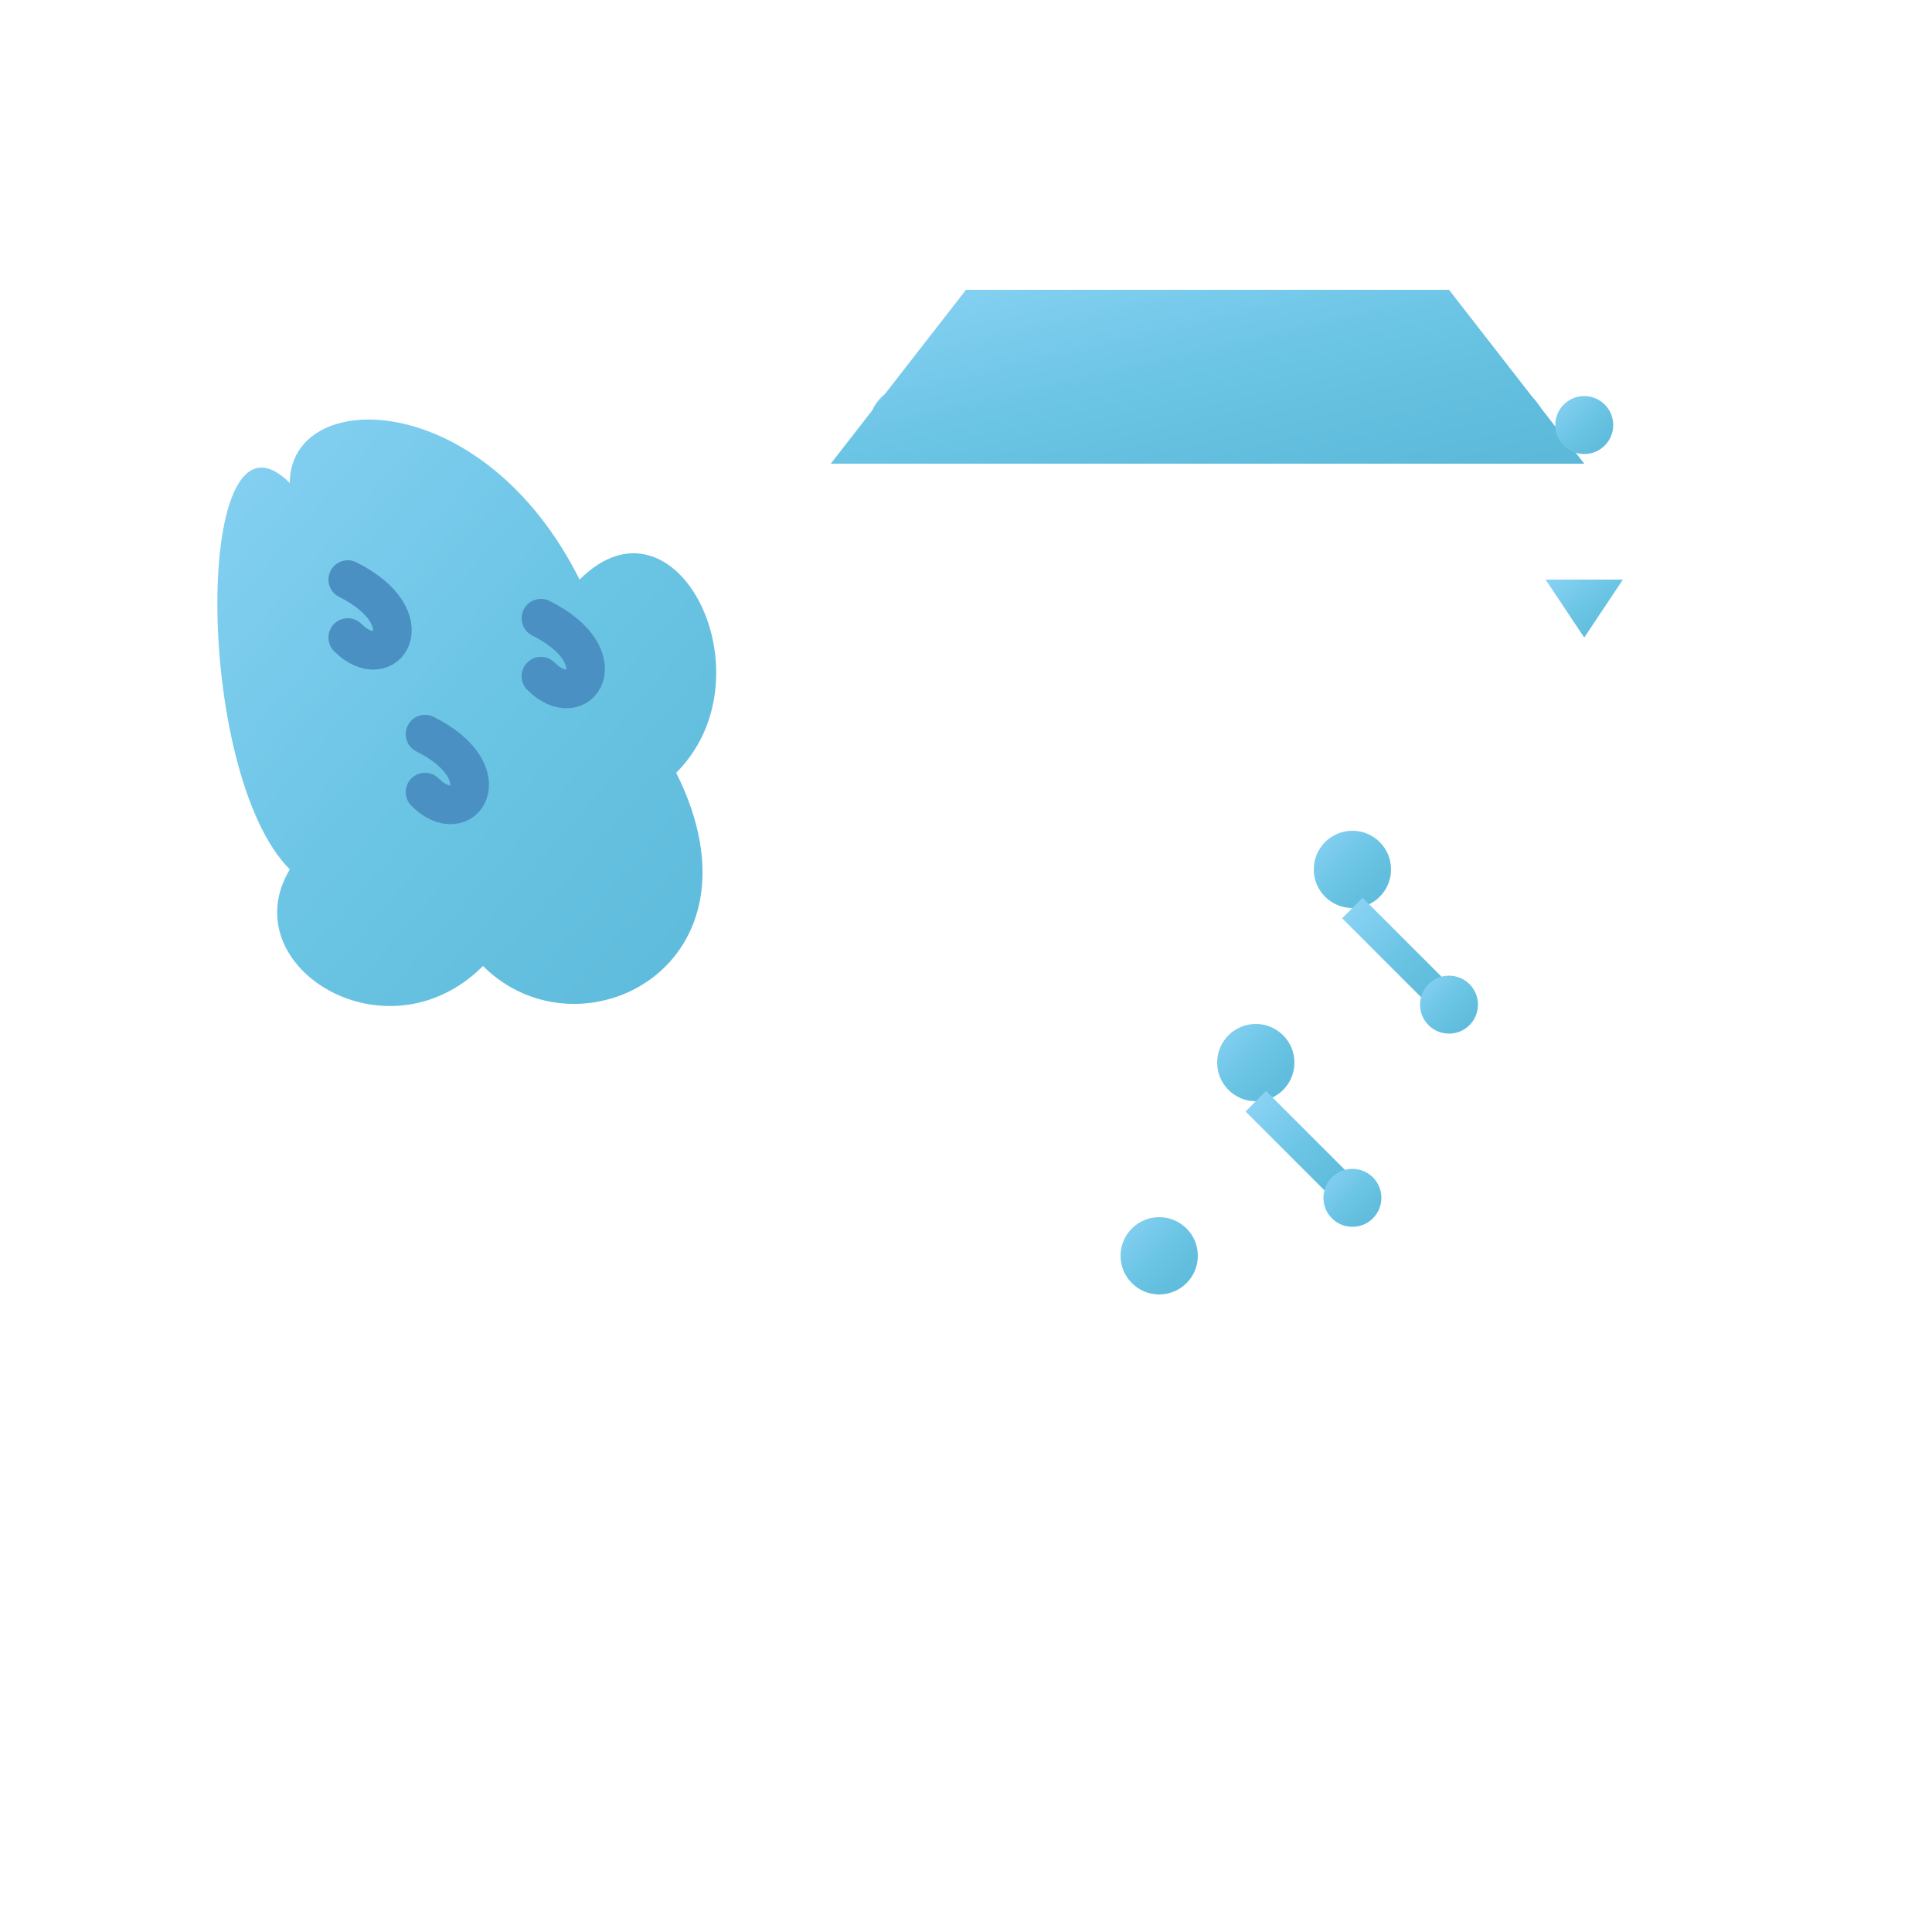 <svg viewBox="0 0 100 100" xmlns="http://www.w3.org/2000/svg">
  <defs>
    <linearGradient id="brainGradient" x1="0%" y1="0%" x2="100%" y2="100%">
      <stop offset="0%" style="stop-color:#89d2f4;stop-opacity:1" />
      <stop offset="50%" style="stop-color:#6ac4e4;stop-opacity:1" />
      <stop offset="100%" style="stop-color:#5bb8d8;stop-opacity:1" />
    </linearGradient>
  </defs>
  
  <!-- Brain Section -->
  <path d="M15 25 C10 20, 10 40, 15 45 C12 50, 20 55, 25 50 C30 55, 40 50, 35 40 C40 35, 35 25, 30 30 C25 20, 15 20, 15 25 Z" 
        fill="url(#brainGradient)" stroke="none"/>
  
  <!-- Brain Lines -->
  <path d="M18 30 C22 32, 20 35, 18 33" fill="none" stroke="#4a90c2" stroke-width="2" stroke-linecap="round"/>
  <path d="M22 38 C26 40, 24 43, 22 41" fill="none" stroke="#4a90c2" stroke-width="2" stroke-linecap="round"/>
  <path d="M28 32 C32 34, 30 37, 28 35" fill="none" stroke="#4a90c2" stroke-width="2" stroke-linecap="round"/>
  
  <!-- Graduation Cap -->
  <rect x="45" y="20" width="35" height="4" rx="2" fill="url(#brainGradient)"/>
  <polygon points="43,24 82,24 75,15 50,15" fill="url(#brainGradient)"/>
  <circle cx="82" cy="22" r="1.5" fill="url(#brainGradient)"/>
  <line x1="82" y1="24" x2="82" y2="30" stroke="url(#brainGradient)" stroke-width="1.5"/>
  <polygon points="80,30 84,30 82,33" fill="url(#brainGradient)"/>
  
  <!-- Circuit Lines -->
  <line x1="50" y1="45" x2="70" y2="45" stroke="url(#brainGradient)" stroke-width="2"/>
  <line x1="50" y1="55" x2="65" y2="55" stroke="url(#brainGradient)" stroke-width="2"/>
  <line x1="50" y1="65" x2="60" y2="65" stroke="url(#brainGradient)" stroke-width="2"/>
  
  <!-- Circuit Nodes -->
  <circle cx="70" cy="45" r="2" fill="url(#brainGradient)"/>
  <circle cx="65" cy="55" r="2" fill="url(#brainGradient)"/>
  <circle cx="60" cy="65" r="2" fill="url(#brainGradient)"/>
  
  <!-- Additional circuit connections -->
  <line x1="70" y1="47" x2="75" y2="52" stroke="url(#brainGradient)" stroke-width="1.5"/>
  <line x1="65" y1="57" x2="70" y2="62" stroke="url(#brainGradient)" stroke-width="1.5"/>
  
  <circle cx="75" cy="52" r="1.5" fill="url(#brainGradient)"/>
  <circle cx="70" cy="62" r="1.5" fill="url(#brainGradient)"/>
</svg>